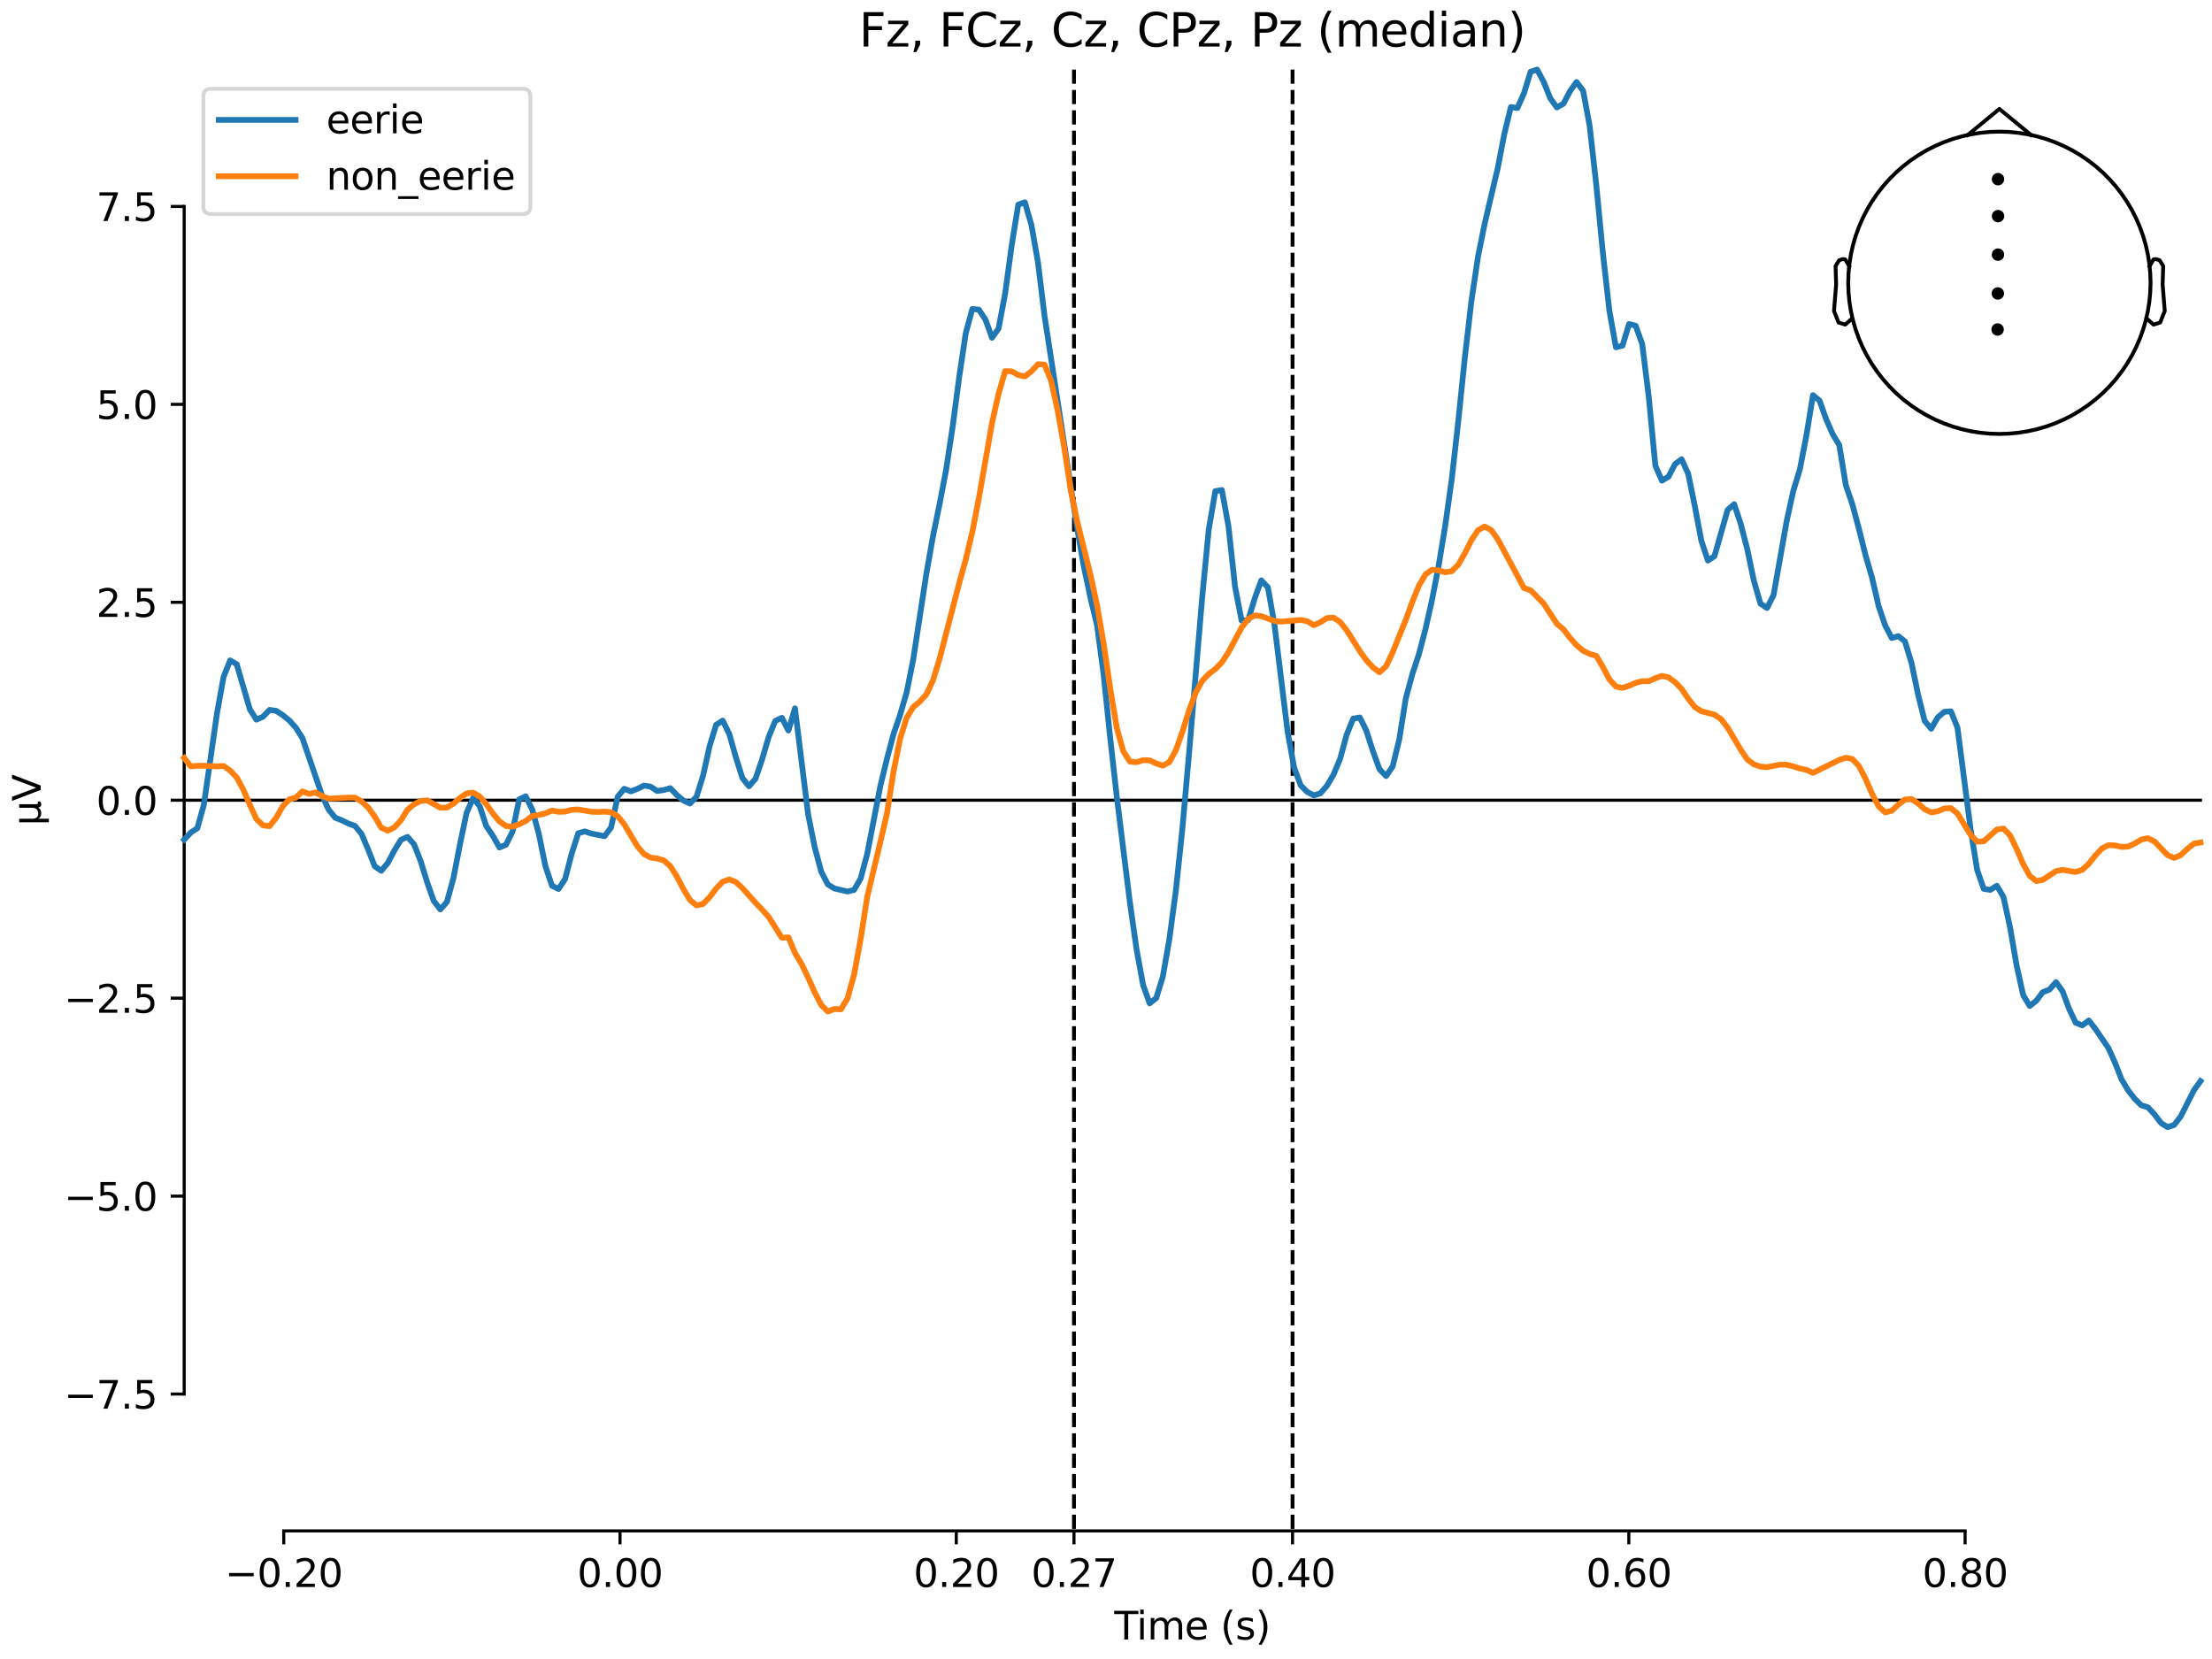 <?xml version="1.0" encoding="utf-8" standalone="no"?>
<!DOCTYPE svg PUBLIC "-//W3C//DTD SVG 1.1//EN"
  "http://www.w3.org/Graphics/SVG/1.1/DTD/svg11.dtd">
<svg xmlns:xlink="http://www.w3.org/1999/xlink" width="576pt" height="432pt" viewBox="0 0 576 432" xmlns="http://www.w3.org/2000/svg" version="1.1">
 <defs>
  <style type="text/css">*{stroke-linejoin: round; stroke-linecap: butt}</style>
 </defs>
 <g id="figure_1">
  <g id="patch_1">
   <path d="M 0 432 
L 576 432 
L 576 0 
L 0 0 
z
" style="fill: #ffffff"/>
  </g>
  <g id="axes_1">
   <g id="patch_2">
    <path d="M 47.961 398.644 
L 573 398.644 
L 573 18.118 
L 47.961 18.118 
L 47.961 398.644 
z
" style="fill: none; opacity: 0"/>
   </g>
   <g id="patch_3">
    <path d="M 47.961 363.008 
L 47.961 53.754 
" style="fill: none; stroke: #000000; stroke-width: 0.8; stroke-linejoin: miter; stroke-linecap: square"/>
   </g>
   <g id="LineCollection_1">
    <path d="M 279.662 18.118 
L 279.662 398.644 
" clip-path="url(#pea156b9241)" style="fill: none; stroke-dasharray: 3.7,1.6; stroke-dashoffset: 0; stroke: #000000"/>
    <path d="M 336.578 18.118 
L 336.578 398.644 
" clip-path="url(#pea156b9241)" style="fill: none; stroke-dasharray: 3.7,1.6; stroke-dashoffset: 0; stroke: #000000"/>
   </g>
   <g id="matplotlib.axis_1">
    <g id="xtick_1">
     <g id="line2d_1">
      <defs>
       <path id="m1db7a9374f" d="M 0 0 
L 0 3.5 
" style="stroke: #000000; stroke-width: 0.8"/>
      </defs>
      <g>
       <use xlink:href="#m1db7a9374f" x="73.888" y="398.644" style="stroke: #000000; stroke-width: 0.8"/>
      </g>
     </g>
     <g id="text_1">
      <!-- −0.20 -->
      <g transform="translate(58.566 413.242) scale(0.1 -0.1)">
       <defs>
        <path id="DejaVuSans-2212" d="M 678 2272 
L 4684 2272 
L 4684 1741 
L 678 1741 
L 678 2272 
z
" transform="scale(0.016)"/>
        <path id="DejaVuSans-30" d="M 2034 4250 
Q 1547 4250 1301 3770 
Q 1056 3291 1056 2328 
Q 1056 1369 1301 889 
Q 1547 409 2034 409 
Q 2525 409 2770 889 
Q 3016 1369 3016 2328 
Q 3016 3291 2770 3770 
Q 2525 4250 2034 4250 
z
M 2034 4750 
Q 2819 4750 3233 4129 
Q 3647 3509 3647 2328 
Q 3647 1150 3233 529 
Q 2819 -91 2034 -91 
Q 1250 -91 836 529 
Q 422 1150 422 2328 
Q 422 3509 836 4129 
Q 1250 4750 2034 4750 
z
" transform="scale(0.016)"/>
        <path id="DejaVuSans-2e" d="M 684 794 
L 1344 794 
L 1344 0 
L 684 0 
L 684 794 
z
" transform="scale(0.016)"/>
        <path id="DejaVuSans-32" d="M 1228 531 
L 3431 531 
L 3431 0 
L 469 0 
L 469 531 
Q 828 903 1448 1529 
Q 2069 2156 2228 2338 
Q 2531 2678 2651 2914 
Q 2772 3150 2772 3378 
Q 2772 3750 2511 3984 
Q 2250 4219 1831 4219 
Q 1534 4219 1204 4116 
Q 875 4013 500 3803 
L 500 4441 
Q 881 4594 1212 4672 
Q 1544 4750 1819 4750 
Q 2544 4750 2975 4387 
Q 3406 4025 3406 3419 
Q 3406 3131 3298 2873 
Q 3191 2616 2906 2266 
Q 2828 2175 2409 1742 
Q 1991 1309 1228 531 
z
" transform="scale(0.016)"/>
       </defs>
       <use xlink:href="#DejaVuSans-2212"/>
       <use xlink:href="#DejaVuSans-30" transform="translate(83.789 0)"/>
       <use xlink:href="#DejaVuSans-2e" transform="translate(147.412 0)"/>
       <use xlink:href="#DejaVuSans-32" transform="translate(179.199 0)"/>
       <use xlink:href="#DejaVuSans-30" transform="translate(242.822 0)"/>
      </g>
     </g>
    </g>
    <g id="xtick_2">
     <g id="line2d_2">
      <g>
       <use xlink:href="#m1db7a9374f" x="161.452" y="398.644" style="stroke: #000000; stroke-width: 0.8"/>
      </g>
     </g>
     <g id="text_2">
      <!-- 0.00 -->
      <g transform="translate(150.319 413.242) scale(0.1 -0.1)">
       <use xlink:href="#DejaVuSans-30"/>
       <use xlink:href="#DejaVuSans-2e" transform="translate(63.623 0)"/>
       <use xlink:href="#DejaVuSans-30" transform="translate(95.41 0)"/>
       <use xlink:href="#DejaVuSans-30" transform="translate(159.033 0)"/>
      </g>
     </g>
    </g>
    <g id="xtick_3">
     <g id="line2d_3">
      <g>
       <use xlink:href="#m1db7a9374f" x="249.015" y="398.644" style="stroke: #000000; stroke-width: 0.8"/>
      </g>
     </g>
     <g id="text_3">
      <!-- 0.20 -->
      <g transform="translate(237.882 413.242) scale(0.1 -0.1)">
       <use xlink:href="#DejaVuSans-30"/>
       <use xlink:href="#DejaVuSans-2e" transform="translate(63.623 0)"/>
       <use xlink:href="#DejaVuSans-32" transform="translate(95.41 0)"/>
       <use xlink:href="#DejaVuSans-30" transform="translate(159.033 0)"/>
      </g>
     </g>
    </g>
    <g id="xtick_4">
     <g id="line2d_4">
      <g>
       <use xlink:href="#m1db7a9374f" x="279.662" y="398.644" style="stroke: #000000; stroke-width: 0.8"/>
      </g>
     </g>
     <g id="text_4">
      <!-- 0.27 -->
      <g transform="translate(268.529 413.242) scale(0.1 -0.1)">
       <defs>
        <path id="DejaVuSans-37" d="M 525 4666 
L 3525 4666 
L 3525 4397 
L 1831 0 
L 1172 0 
L 2766 4134 
L 525 4134 
L 525 4666 
z
" transform="scale(0.016)"/>
       </defs>
       <use xlink:href="#DejaVuSans-30"/>
       <use xlink:href="#DejaVuSans-2e" transform="translate(63.623 0)"/>
       <use xlink:href="#DejaVuSans-32" transform="translate(95.41 0)"/>
       <use xlink:href="#DejaVuSans-37" transform="translate(159.033 0)"/>
      </g>
     </g>
    </g>
    <g id="xtick_5">
     <g id="line2d_5">
      <g>
       <use xlink:href="#m1db7a9374f" x="336.578" y="398.644" style="stroke: #000000; stroke-width: 0.8"/>
      </g>
     </g>
     <g id="text_5">
      <!-- 0.40 -->
      <g transform="translate(325.446 413.242) scale(0.1 -0.1)">
       <defs>
        <path id="DejaVuSans-34" d="M 2419 4116 
L 825 1625 
L 2419 1625 
L 2419 4116 
z
M 2253 4666 
L 3047 4666 
L 3047 1625 
L 3713 1625 
L 3713 1100 
L 3047 1100 
L 3047 0 
L 2419 0 
L 2419 1100 
L 313 1100 
L 313 1709 
L 2253 4666 
z
" transform="scale(0.016)"/>
       </defs>
       <use xlink:href="#DejaVuSans-30"/>
       <use xlink:href="#DejaVuSans-2e" transform="translate(63.623 0)"/>
       <use xlink:href="#DejaVuSans-34" transform="translate(95.41 0)"/>
       <use xlink:href="#DejaVuSans-30" transform="translate(159.033 0)"/>
      </g>
     </g>
    </g>
    <g id="xtick_6">
     <g id="line2d_6">
      <g>
       <use xlink:href="#m1db7a9374f" x="424.142" y="398.644" style="stroke: #000000; stroke-width: 0.8"/>
      </g>
     </g>
     <g id="text_6">
      <!-- 0.60 -->
      <g transform="translate(413.009 413.242) scale(0.1 -0.1)">
       <defs>
        <path id="DejaVuSans-36" d="M 2113 2584 
Q 1688 2584 1439 2293 
Q 1191 2003 1191 1497 
Q 1191 994 1439 701 
Q 1688 409 2113 409 
Q 2538 409 2786 701 
Q 3034 994 3034 1497 
Q 3034 2003 2786 2293 
Q 2538 2584 2113 2584 
z
M 3366 4563 
L 3366 3988 
Q 3128 4100 2886 4159 
Q 2644 4219 2406 4219 
Q 1781 4219 1451 3797 
Q 1122 3375 1075 2522 
Q 1259 2794 1537 2939 
Q 1816 3084 2150 3084 
Q 2853 3084 3261 2657 
Q 3669 2231 3669 1497 
Q 3669 778 3244 343 
Q 2819 -91 2113 -91 
Q 1303 -91 875 529 
Q 447 1150 447 2328 
Q 447 3434 972 4092 
Q 1497 4750 2381 4750 
Q 2619 4750 2861 4703 
Q 3103 4656 3366 4563 
z
" transform="scale(0.016)"/>
       </defs>
       <use xlink:href="#DejaVuSans-30"/>
       <use xlink:href="#DejaVuSans-2e" transform="translate(63.623 0)"/>
       <use xlink:href="#DejaVuSans-36" transform="translate(95.41 0)"/>
       <use xlink:href="#DejaVuSans-30" transform="translate(159.033 0)"/>
      </g>
     </g>
    </g>
    <g id="xtick_7">
     <g id="line2d_7">
      <g>
       <use xlink:href="#m1db7a9374f" x="511.705" y="398.644" style="stroke: #000000; stroke-width: 0.8"/>
      </g>
     </g>
     <g id="text_7">
      <!-- 0.80 -->
      <g transform="translate(500.573 413.242) scale(0.1 -0.1)">
       <defs>
        <path id="DejaVuSans-38" d="M 2034 2216 
Q 1584 2216 1326 1975 
Q 1069 1734 1069 1313 
Q 1069 891 1326 650 
Q 1584 409 2034 409 
Q 2484 409 2743 651 
Q 3003 894 3003 1313 
Q 3003 1734 2745 1975 
Q 2488 2216 2034 2216 
z
M 1403 2484 
Q 997 2584 770 2862 
Q 544 3141 544 3541 
Q 544 4100 942 4425 
Q 1341 4750 2034 4750 
Q 2731 4750 3128 4425 
Q 3525 4100 3525 3541 
Q 3525 3141 3298 2862 
Q 3072 2584 2669 2484 
Q 3125 2378 3379 2068 
Q 3634 1759 3634 1313 
Q 3634 634 3220 271 
Q 2806 -91 2034 -91 
Q 1263 -91 848 271 
Q 434 634 434 1313 
Q 434 1759 690 2068 
Q 947 2378 1403 2484 
z
M 1172 3481 
Q 1172 3119 1398 2916 
Q 1625 2713 2034 2713 
Q 2441 2713 2670 2916 
Q 2900 3119 2900 3481 
Q 2900 3844 2670 4047 
Q 2441 4250 2034 4250 
Q 1625 4250 1398 4047 
Q 1172 3844 1172 3481 
z
" transform="scale(0.016)"/>
       </defs>
       <use xlink:href="#DejaVuSans-30"/>
       <use xlink:href="#DejaVuSans-2e" transform="translate(63.623 0)"/>
       <use xlink:href="#DejaVuSans-38" transform="translate(95.41 0)"/>
       <use xlink:href="#DejaVuSans-30" transform="translate(159.033 0)"/>
      </g>
     </g>
    </g>
    <g id="text_8">
     <!-- Time (s) -->
     <g transform="translate(290.152 426.92) scale(0.1 -0.1)">
      <defs>
       <path id="DejaVuSans-54" d="M -19 4666 
L 3928 4666 
L 3928 4134 
L 2272 4134 
L 2272 0 
L 1638 0 
L 1638 4134 
L -19 4134 
L -19 4666 
z
" transform="scale(0.016)"/>
       <path id="DejaVuSans-69" d="M 603 3500 
L 1178 3500 
L 1178 0 
L 603 0 
L 603 3500 
z
M 603 4863 
L 1178 4863 
L 1178 4134 
L 603 4134 
L 603 4863 
z
" transform="scale(0.016)"/>
       <path id="DejaVuSans-6d" d="M 3328 2828 
Q 3544 3216 3844 3400 
Q 4144 3584 4550 3584 
Q 5097 3584 5394 3201 
Q 5691 2819 5691 2113 
L 5691 0 
L 5113 0 
L 5113 2094 
Q 5113 2597 4934 2840 
Q 4756 3084 4391 3084 
Q 3944 3084 3684 2787 
Q 3425 2491 3425 1978 
L 3425 0 
L 2847 0 
L 2847 2094 
Q 2847 2600 2669 2842 
Q 2491 3084 2119 3084 
Q 1678 3084 1418 2786 
Q 1159 2488 1159 1978 
L 1159 0 
L 581 0 
L 581 3500 
L 1159 3500 
L 1159 2956 
Q 1356 3278 1631 3431 
Q 1906 3584 2284 3584 
Q 2666 3584 2933 3390 
Q 3200 3197 3328 2828 
z
" transform="scale(0.016)"/>
       <path id="DejaVuSans-65" d="M 3597 1894 
L 3597 1613 
L 953 1613 
Q 991 1019 1311 708 
Q 1631 397 2203 397 
Q 2534 397 2845 478 
Q 3156 559 3463 722 
L 3463 178 
Q 3153 47 2828 -22 
Q 2503 -91 2169 -91 
Q 1331 -91 842 396 
Q 353 884 353 1716 
Q 353 2575 817 3079 
Q 1281 3584 2069 3584 
Q 2775 3584 3186 3129 
Q 3597 2675 3597 1894 
z
M 3022 2063 
Q 3016 2534 2758 2815 
Q 2500 3097 2075 3097 
Q 1594 3097 1305 2825 
Q 1016 2553 972 2059 
L 3022 2063 
z
" transform="scale(0.016)"/>
       <path id="DejaVuSans-20" transform="scale(0.016)"/>
       <path id="DejaVuSans-28" d="M 1984 4856 
Q 1566 4138 1362 3434 
Q 1159 2731 1159 2009 
Q 1159 1288 1364 580 
Q 1569 -128 1984 -844 
L 1484 -844 
Q 1016 -109 783 600 
Q 550 1309 550 2009 
Q 550 2706 781 3412 
Q 1013 4119 1484 4856 
L 1984 4856 
z
" transform="scale(0.016)"/>
       <path id="DejaVuSans-73" d="M 2834 3397 
L 2834 2853 
Q 2591 2978 2328 3040 
Q 2066 3103 1784 3103 
Q 1356 3103 1142 2972 
Q 928 2841 928 2578 
Q 928 2378 1081 2264 
Q 1234 2150 1697 2047 
L 1894 2003 
Q 2506 1872 2764 1633 
Q 3022 1394 3022 966 
Q 3022 478 2636 193 
Q 2250 -91 1575 -91 
Q 1294 -91 989 -36 
Q 684 19 347 128 
L 347 722 
Q 666 556 975 473 
Q 1284 391 1588 391 
Q 1994 391 2212 530 
Q 2431 669 2431 922 
Q 2431 1156 2273 1281 
Q 2116 1406 1581 1522 
L 1381 1569 
Q 847 1681 609 1914 
Q 372 2147 372 2553 
Q 372 3047 722 3315 
Q 1072 3584 1716 3584 
Q 2034 3584 2315 3537 
Q 2597 3491 2834 3397 
z
" transform="scale(0.016)"/>
       <path id="DejaVuSans-29" d="M 513 4856 
L 1013 4856 
Q 1481 4119 1714 3412 
Q 1947 2706 1947 2009 
Q 1947 1309 1714 600 
Q 1481 -109 1013 -844 
L 513 -844 
Q 928 -128 1133 580 
Q 1338 1288 1338 2009 
Q 1338 2731 1133 3434 
Q 928 4138 513 4856 
z
" transform="scale(0.016)"/>
      </defs>
      <use xlink:href="#DejaVuSans-54"/>
      <use xlink:href="#DejaVuSans-69" transform="translate(57.959 0)"/>
      <use xlink:href="#DejaVuSans-6d" transform="translate(85.742 0)"/>
      <use xlink:href="#DejaVuSans-65" transform="translate(183.154 0)"/>
      <use xlink:href="#DejaVuSans-20" transform="translate(244.678 0)"/>
      <use xlink:href="#DejaVuSans-28" transform="translate(276.465 0)"/>
      <use xlink:href="#DejaVuSans-73" transform="translate(315.479 0)"/>
      <use xlink:href="#DejaVuSans-29" transform="translate(367.578 0)"/>
     </g>
    </g>
   </g>
   <g id="matplotlib.axis_2">
    <g id="ytick_1">
     <g id="line2d_8">
      <defs>
       <path id="maf2fef8b7e" d="M 0 0 
L -3.5 0 
" style="stroke: #000000; stroke-width: 0.8"/>
      </defs>
      <g>
       <use xlink:href="#maf2fef8b7e" x="47.961" y="363.008" style="stroke: #000000; stroke-width: 0.8"/>
      </g>
     </g>
     <g id="text_9">
      <!-- −7.5 -->
      <g transform="translate(16.678 366.808) scale(0.1 -0.1)">
       <defs>
        <path id="DejaVuSans-35" d="M 691 4666 
L 3169 4666 
L 3169 4134 
L 1269 4134 
L 1269 2991 
Q 1406 3038 1543 3061 
Q 1681 3084 1819 3084 
Q 2600 3084 3056 2656 
Q 3513 2228 3513 1497 
Q 3513 744 3044 326 
Q 2575 -91 1722 -91 
Q 1428 -91 1123 -41 
Q 819 9 494 109 
L 494 744 
Q 775 591 1075 516 
Q 1375 441 1709 441 
Q 2250 441 2565 725 
Q 2881 1009 2881 1497 
Q 2881 1984 2565 2268 
Q 2250 2553 1709 2553 
Q 1456 2553 1204 2497 
Q 953 2441 691 2322 
L 691 4666 
z
" transform="scale(0.016)"/>
       </defs>
       <use xlink:href="#DejaVuSans-2212"/>
       <use xlink:href="#DejaVuSans-37" transform="translate(83.789 0)"/>
       <use xlink:href="#DejaVuSans-2e" transform="translate(147.412 0)"/>
       <use xlink:href="#DejaVuSans-35" transform="translate(179.199 0)"/>
      </g>
     </g>
    </g>
    <g id="ytick_2">
     <g id="line2d_9">
      <g>
       <use xlink:href="#maf2fef8b7e" x="47.961" y="311.466" style="stroke: #000000; stroke-width: 0.8"/>
      </g>
     </g>
     <g id="text_10">
      <!-- −5.0 -->
      <g transform="translate(16.678 315.265) scale(0.1 -0.1)">
       <use xlink:href="#DejaVuSans-2212"/>
       <use xlink:href="#DejaVuSans-35" transform="translate(83.789 0)"/>
       <use xlink:href="#DejaVuSans-2e" transform="translate(147.412 0)"/>
       <use xlink:href="#DejaVuSans-30" transform="translate(179.199 0)"/>
      </g>
     </g>
    </g>
    <g id="ytick_3">
     <g id="line2d_10">
      <g>
       <use xlink:href="#maf2fef8b7e" x="47.961" y="259.923" style="stroke: #000000; stroke-width: 0.8"/>
      </g>
     </g>
     <g id="text_11">
      <!-- −2.5 -->
      <g transform="translate(16.678 263.723) scale(0.1 -0.1)">
       <use xlink:href="#DejaVuSans-2212"/>
       <use xlink:href="#DejaVuSans-32" transform="translate(83.789 0)"/>
       <use xlink:href="#DejaVuSans-2e" transform="translate(147.412 0)"/>
       <use xlink:href="#DejaVuSans-35" transform="translate(179.199 0)"/>
      </g>
     </g>
    </g>
    <g id="ytick_4">
     <g id="line2d_11">
      <g>
       <use xlink:href="#maf2fef8b7e" x="47.961" y="208.381" style="stroke: #000000; stroke-width: 0.8"/>
      </g>
     </g>
     <g id="text_12">
      <!-- 0.0 -->
      <g transform="translate(25.058 212.18) scale(0.1 -0.1)">
       <use xlink:href="#DejaVuSans-30"/>
       <use xlink:href="#DejaVuSans-2e" transform="translate(63.623 0)"/>
       <use xlink:href="#DejaVuSans-30" transform="translate(95.41 0)"/>
      </g>
     </g>
    </g>
    <g id="ytick_5">
     <g id="line2d_12">
      <g>
       <use xlink:href="#maf2fef8b7e" x="47.961" y="156.838" style="stroke: #000000; stroke-width: 0.8"/>
      </g>
     </g>
     <g id="text_13">
      <!-- 2.5 -->
      <g transform="translate(25.058 160.638) scale(0.1 -0.1)">
       <use xlink:href="#DejaVuSans-32"/>
       <use xlink:href="#DejaVuSans-2e" transform="translate(63.623 0)"/>
       <use xlink:href="#DejaVuSans-35" transform="translate(95.41 0)"/>
      </g>
     </g>
    </g>
    <g id="ytick_6">
     <g id="line2d_13">
      <g>
       <use xlink:href="#maf2fef8b7e" x="47.961" y="105.296" style="stroke: #000000; stroke-width: 0.8"/>
      </g>
     </g>
     <g id="text_14">
      <!-- 5.0 -->
      <g transform="translate(25.058 109.095) scale(0.1 -0.1)">
       <use xlink:href="#DejaVuSans-35"/>
       <use xlink:href="#DejaVuSans-2e" transform="translate(63.623 0)"/>
       <use xlink:href="#DejaVuSans-30" transform="translate(95.41 0)"/>
      </g>
     </g>
    </g>
    <g id="ytick_7">
     <g id="line2d_14">
      <g>
       <use xlink:href="#maf2fef8b7e" x="47.961" y="53.754" style="stroke: #000000; stroke-width: 0.8"/>
      </g>
     </g>
     <g id="text_15">
      <!-- 7.5 -->
      <g transform="translate(25.058 57.553) scale(0.1 -0.1)">
       <use xlink:href="#DejaVuSans-37"/>
       <use xlink:href="#DejaVuSans-2e" transform="translate(63.623 0)"/>
       <use xlink:href="#DejaVuSans-35" transform="translate(95.41 0)"/>
      </g>
     </g>
    </g>
    <g id="text_16">
     <!-- µV -->
     <g transform="translate(10.599 214.982) rotate(-90) scale(0.1 -0.1)">
      <defs>
       <path id="DejaVuSans-b5" d="M 544 -1331 
L 544 3500 
L 1119 3500 
L 1119 1325 
Q 1119 872 1334 640 
Q 1550 409 1972 409 
Q 2434 409 2667 671 
Q 2900 934 2900 1459 
L 2900 3500 
L 3475 3500 
L 3475 806 
Q 3475 619 3529 530 
Q 3584 441 3700 441 
Q 3728 441 3778 458 
Q 3828 475 3916 513 
L 3916 50 
Q 3788 -22 3673 -56 
Q 3559 -91 3450 -91 
Q 3234 -91 3106 31 
Q 2978 153 2931 403 
Q 2775 156 2548 32 
Q 2322 -91 2016 -91 
Q 1697 -91 1473 31 
Q 1250 153 1119 397 
L 1119 -1331 
L 544 -1331 
z
" transform="scale(0.016)"/>
       <path id="DejaVuSans-56" d="M 1831 0 
L 50 4666 
L 709 4666 
L 2188 738 
L 3669 4666 
L 4325 4666 
L 2547 0 
L 1831 0 
z
" transform="scale(0.016)"/>
      </defs>
      <use xlink:href="#DejaVuSans-b5"/>
      <use xlink:href="#DejaVuSans-56" transform="translate(63.623 0)"/>
     </g>
    </g>
   </g>
   <g id="patch_4">
    <path d="M 73.888 398.644 
L 511.705 398.644 
" style="fill: none; stroke: #000000; stroke-width: 0.8; stroke-linejoin: miter; stroke-linecap: square"/>
   </g>
   <g id="patch_5">
    <path d="M 47.961 208.381 
L 573 208.381 
" style="fill: none; stroke: #000000; stroke-width: 0.8; stroke-linejoin: miter; stroke-linecap: square"/>
   </g>
   <g id="text_17">
    <!-- Fz, FCz, Cz, CPz, Pz (median) -->
    <g transform="translate(223.693 12.118) scale(0.12 -0.12)">
     <defs>
      <path id="DejaVuSans-46" d="M 628 4666 
L 3309 4666 
L 3309 4134 
L 1259 4134 
L 1259 2759 
L 3109 2759 
L 3109 2228 
L 1259 2228 
L 1259 0 
L 628 0 
L 628 4666 
z
" transform="scale(0.016)"/>
      <path id="DejaVuSans-7a" d="M 353 3500 
L 3084 3500 
L 3084 2975 
L 922 459 
L 3084 459 
L 3084 0 
L 275 0 
L 275 525 
L 2438 3041 
L 353 3041 
L 353 3500 
z
" transform="scale(0.016)"/>
      <path id="DejaVuSans-2c" d="M 750 794 
L 1409 794 
L 1409 256 
L 897 -744 
L 494 -744 
L 750 256 
L 750 794 
z
" transform="scale(0.016)"/>
      <path id="DejaVuSans-43" d="M 4122 4306 
L 4122 3641 
Q 3803 3938 3442 4084 
Q 3081 4231 2675 4231 
Q 1875 4231 1450 3742 
Q 1025 3253 1025 2328 
Q 1025 1406 1450 917 
Q 1875 428 2675 428 
Q 3081 428 3442 575 
Q 3803 722 4122 1019 
L 4122 359 
Q 3791 134 3420 21 
Q 3050 -91 2638 -91 
Q 1578 -91 968 557 
Q 359 1206 359 2328 
Q 359 3453 968 4101 
Q 1578 4750 2638 4750 
Q 3056 4750 3426 4639 
Q 3797 4528 4122 4306 
z
" transform="scale(0.016)"/>
      <path id="DejaVuSans-50" d="M 1259 4147 
L 1259 2394 
L 2053 2394 
Q 2494 2394 2734 2622 
Q 2975 2850 2975 3272 
Q 2975 3691 2734 3919 
Q 2494 4147 2053 4147 
L 1259 4147 
z
M 628 4666 
L 2053 4666 
Q 2838 4666 3239 4311 
Q 3641 3956 3641 3272 
Q 3641 2581 3239 2228 
Q 2838 1875 2053 1875 
L 1259 1875 
L 1259 0 
L 628 0 
L 628 4666 
z
" transform="scale(0.016)"/>
      <path id="DejaVuSans-64" d="M 2906 2969 
L 2906 4863 
L 3481 4863 
L 3481 0 
L 2906 0 
L 2906 525 
Q 2725 213 2448 61 
Q 2172 -91 1784 -91 
Q 1150 -91 751 415 
Q 353 922 353 1747 
Q 353 2572 751 3078 
Q 1150 3584 1784 3584 
Q 2172 3584 2448 3432 
Q 2725 3281 2906 2969 
z
M 947 1747 
Q 947 1113 1208 752 
Q 1469 391 1925 391 
Q 2381 391 2643 752 
Q 2906 1113 2906 1747 
Q 2906 2381 2643 2742 
Q 2381 3103 1925 3103 
Q 1469 3103 1208 2742 
Q 947 2381 947 1747 
z
" transform="scale(0.016)"/>
      <path id="DejaVuSans-61" d="M 2194 1759 
Q 1497 1759 1228 1600 
Q 959 1441 959 1056 
Q 959 750 1161 570 
Q 1363 391 1709 391 
Q 2188 391 2477 730 
Q 2766 1069 2766 1631 
L 2766 1759 
L 2194 1759 
z
M 3341 1997 
L 3341 0 
L 2766 0 
L 2766 531 
Q 2569 213 2275 61 
Q 1981 -91 1556 -91 
Q 1019 -91 701 211 
Q 384 513 384 1019 
Q 384 1609 779 1909 
Q 1175 2209 1959 2209 
L 2766 2209 
L 2766 2266 
Q 2766 2663 2505 2880 
Q 2244 3097 1772 3097 
Q 1472 3097 1187 3025 
Q 903 2953 641 2809 
L 641 3341 
Q 956 3463 1253 3523 
Q 1550 3584 1831 3584 
Q 2591 3584 2966 3190 
Q 3341 2797 3341 1997 
z
" transform="scale(0.016)"/>
      <path id="DejaVuSans-6e" d="M 3513 2113 
L 3513 0 
L 2938 0 
L 2938 2094 
Q 2938 2591 2744 2837 
Q 2550 3084 2163 3084 
Q 1697 3084 1428 2787 
Q 1159 2491 1159 1978 
L 1159 0 
L 581 0 
L 581 3500 
L 1159 3500 
L 1159 2956 
Q 1366 3272 1645 3428 
Q 1925 3584 2291 3584 
Q 2894 3584 3203 3211 
Q 3513 2838 3513 2113 
z
" transform="scale(0.016)"/>
     </defs>
     <use xlink:href="#DejaVuSans-46"/>
     <use xlink:href="#DejaVuSans-7a" transform="translate(57.52 0)"/>
     <use xlink:href="#DejaVuSans-2c" transform="translate(110.01 0)"/>
     <use xlink:href="#DejaVuSans-20" transform="translate(141.797 0)"/>
     <use xlink:href="#DejaVuSans-46" transform="translate(173.584 0)"/>
     <use xlink:href="#DejaVuSans-43" transform="translate(231.104 0)"/>
     <use xlink:href="#DejaVuSans-7a" transform="translate(300.928 0)"/>
     <use xlink:href="#DejaVuSans-2c" transform="translate(353.418 0)"/>
     <use xlink:href="#DejaVuSans-20" transform="translate(385.205 0)"/>
     <use xlink:href="#DejaVuSans-43" transform="translate(416.992 0)"/>
     <use xlink:href="#DejaVuSans-7a" transform="translate(486.816 0)"/>
     <use xlink:href="#DejaVuSans-2c" transform="translate(539.307 0)"/>
     <use xlink:href="#DejaVuSans-20" transform="translate(571.094 0)"/>
     <use xlink:href="#DejaVuSans-43" transform="translate(602.881 0)"/>
     <use xlink:href="#DejaVuSans-50" transform="translate(672.705 0)"/>
     <use xlink:href="#DejaVuSans-7a" transform="translate(733.008 0)"/>
     <use xlink:href="#DejaVuSans-2c" transform="translate(785.498 0)"/>
     <use xlink:href="#DejaVuSans-20" transform="translate(817.285 0)"/>
     <use xlink:href="#DejaVuSans-50" transform="translate(849.072 0)"/>
     <use xlink:href="#DejaVuSans-7a" transform="translate(909.375 0)"/>
     <use xlink:href="#DejaVuSans-20" transform="translate(961.865 0)"/>
     <use xlink:href="#DejaVuSans-28" transform="translate(993.652 0)"/>
     <use xlink:href="#DejaVuSans-6d" transform="translate(1032.666 0)"/>
     <use xlink:href="#DejaVuSans-65" transform="translate(1130.078 0)"/>
     <use xlink:href="#DejaVuSans-64" transform="translate(1191.602 0)"/>
     <use xlink:href="#DejaVuSans-69" transform="translate(1255.078 0)"/>
     <use xlink:href="#DejaVuSans-61" transform="translate(1282.861 0)"/>
     <use xlink:href="#DejaVuSans-6e" transform="translate(1344.141 0)"/>
     <use xlink:href="#DejaVuSans-29" transform="translate(1407.52 0)"/>
    </g>
   </g>
   <g id="legend_1">
    <g id="patch_6">
     <path d="M 54.961 55.753 
L 136.103 55.753 
Q 138.103 55.753 138.103 53.753 
L 138.103 25.118 
Q 138.103 23.118 136.103 23.118 
L 54.961 23.118 
Q 52.961 23.118 52.961 25.118 
L 52.961 53.753 
Q 52.961 55.753 54.961 55.753 
z
" style="fill: #ffffff; opacity: 0.8; stroke: #cccccc; stroke-linejoin: miter"/>
    </g>
    <g id="line2d_15">
     <path d="M 56.961 31.217 
L 66.961 31.217 
L 76.961 31.217 
" style="fill: none; stroke: #1f77b4; stroke-width: 1.5; stroke-linecap: square"/>
    </g>
    <g id="text_18">
     <!-- eerie -->
     <g transform="translate(84.961 34.717) scale(0.1 -0.1)">
      <defs>
       <path id="DejaVuSans-72" d="M 2631 2963 
Q 2534 3019 2420 3045 
Q 2306 3072 2169 3072 
Q 1681 3072 1420 2755 
Q 1159 2438 1159 1844 
L 1159 0 
L 581 0 
L 581 3500 
L 1159 3500 
L 1159 2956 
Q 1341 3275 1631 3429 
Q 1922 3584 2338 3584 
Q 2397 3584 2469 3576 
Q 2541 3569 2628 3553 
L 2631 2963 
z
" transform="scale(0.016)"/>
      </defs>
      <use xlink:href="#DejaVuSans-65"/>
      <use xlink:href="#DejaVuSans-65" transform="translate(61.523 0)"/>
      <use xlink:href="#DejaVuSans-72" transform="translate(123.047 0)"/>
      <use xlink:href="#DejaVuSans-69" transform="translate(164.16 0)"/>
      <use xlink:href="#DejaVuSans-65" transform="translate(191.943 0)"/>
     </g>
    </g>
    <g id="line2d_16">
     <path d="M 56.961 45.895 
L 66.961 45.895 
L 76.961 45.895 
" style="fill: none; stroke: #ff7f0e; stroke-width: 1.5; stroke-linecap: square"/>
    </g>
    <g id="text_19">
     <!-- non_eerie -->
     <g transform="translate(84.961 49.395) scale(0.1 -0.1)">
      <defs>
       <path id="DejaVuSans-6f" d="M 1959 3097 
Q 1497 3097 1228 2736 
Q 959 2375 959 1747 
Q 959 1119 1226 758 
Q 1494 397 1959 397 
Q 2419 397 2687 759 
Q 2956 1122 2956 1747 
Q 2956 2369 2687 2733 
Q 2419 3097 1959 3097 
z
M 1959 3584 
Q 2709 3584 3137 3096 
Q 3566 2609 3566 1747 
Q 3566 888 3137 398 
Q 2709 -91 1959 -91 
Q 1206 -91 779 398 
Q 353 888 353 1747 
Q 353 2609 779 3096 
Q 1206 3584 1959 3584 
z
" transform="scale(0.016)"/>
       <path id="DejaVuSans-5f" d="M 3263 -1063 
L 3263 -1509 
L -63 -1509 
L -63 -1063 
L 3263 -1063 
z
" transform="scale(0.016)"/>
      </defs>
      <use xlink:href="#DejaVuSans-6e"/>
      <use xlink:href="#DejaVuSans-6f" transform="translate(63.379 0)"/>
      <use xlink:href="#DejaVuSans-6e" transform="translate(124.561 0)"/>
      <use xlink:href="#DejaVuSans-5f" transform="translate(187.939 0)"/>
      <use xlink:href="#DejaVuSans-65" transform="translate(237.939 0)"/>
      <use xlink:href="#DejaVuSans-65" transform="translate(299.463 0)"/>
      <use xlink:href="#DejaVuSans-72" transform="translate(360.986 0)"/>
      <use xlink:href="#DejaVuSans-69" transform="translate(402.1 0)"/>
      <use xlink:href="#DejaVuSans-65" transform="translate(429.883 0)"/>
     </g>
    </g>
   </g>
   <g id="line2d_17">
    <path d="M 47.961 218.646 
L 49.671 216.798 
L 51.382 215.676 
L 53.092 209.518 
L 56.512 185.705 
L 58.223 176.247 
L 59.933 171.966 
L 61.643 172.959 
L 65.063 184.703 
L 66.774 187.396 
L 68.484 186.636 
L 70.194 184.853 
L 71.904 185.09 
L 73.615 186.211 
L 75.325 187.586 
L 77.035 189.493 
L 78.745 192.189 
L 83.876 207.179 
L 85.586 210.833 
L 87.296 212.923 
L 89.007 213.601 
L 90.717 214.45 
L 92.427 215.058 
L 94.137 217.142 
L 95.847 221.16 
L 97.558 225.557 
L 99.268 226.749 
L 100.978 224.725 
L 102.688 221.473 
L 104.399 218.692 
L 106.109 217.921 
L 107.819 219.864 
L 109.529 224.217 
L 111.239 229.741 
L 112.95 234.602 
L 114.66 236.813 
L 116.37 234.87 
L 118.08 228.625 
L 119.791 219.779 
L 121.501 211.656 
L 123.211 207.784 
L 124.921 209.956 
L 126.631 215.128 
L 128.342 217.64 
L 130.052 220.686 
L 131.762 219.965 
L 133.472 216.508 
L 135.183 208.16 
L 136.893 207.351 
L 138.603 210.831 
L 140.313 217.168 
L 142.023 225.537 
L 143.734 230.632 
L 145.444 231.494 
L 147.154 228.894 
L 148.864 222.289 
L 150.575 216.966 
L 152.285 216.496 
L 153.995 217.06 
L 157.415 217.74 
L 159.126 215.476 
L 160.836 207.473 
L 162.546 205.402 
L 164.256 206.075 
L 165.967 205.424 
L 167.677 204.572 
L 169.387 204.824 
L 171.097 205.965 
L 172.807 205.735 
L 174.518 205.235 
L 176.228 207.011 
L 177.938 208.436 
L 179.648 209.236 
L 181.359 207.493 
L 183.069 202.029 
L 184.779 194.292 
L 186.489 188.737 
L 188.199 187.645 
L 189.91 191.153 
L 191.62 197.194 
L 193.33 202.611 
L 195.04 204.749 
L 196.751 202.761 
L 198.461 197.702 
L 200.171 191.885 
L 201.881 187.717 
L 203.592 186.918 
L 205.302 190.233 
L 207.012 184.445 
L 210.432 212.053 
L 212.143 220.59 
L 213.853 226.982 
L 215.563 230.29 
L 217.273 231.357 
L 220.694 232.146 
L 222.404 231.737 
L 224.114 228.741 
L 225.824 222.331 
L 229.245 204.652 
L 230.955 197.63 
L 232.665 191.152 
L 234.376 186.185 
L 236.086 180.307 
L 237.796 171.759 
L 241.216 149.441 
L 242.927 139.764 
L 244.637 131.412 
L 246.347 122.451 
L 248.057 111.181 
L 249.768 98.238 
L 251.478 86.782 
L 253.188 80.461 
L 254.898 80.622 
L 256.608 83.218 
L 258.319 87.957 
L 260.029 85.532 
L 261.739 76.439 
L 263.449 63.845 
L 265.16 53.282 
L 266.87 52.669 
L 268.58 58.58 
L 270.29 68.348 
L 272 82.318 
L 280.552 137.941 
L 282.262 147.675 
L 283.972 155.746 
L 285.682 162.898 
L 287.392 175.745 
L 289.103 192.253 
L 290.813 207.507 
L 294.233 235.05 
L 295.944 247.136 
L 297.654 256.471 
L 299.364 261.268 
L 301.074 259.905 
L 302.784 254.373 
L 304.495 244.594 
L 306.205 231.836 
L 307.915 215.482 
L 309.625 196.193 
L 313.046 155.586 
L 314.756 137.882 
L 316.466 127.896 
L 318.176 127.597 
L 319.887 137.004 
L 321.597 152.722 
L 323.307 161.591 
L 325.017 161.496 
L 326.728 155.819 
L 328.438 151.121 
L 330.148 152.938 
L 331.858 162.559 
L 335.279 190.469 
L 336.989 199.89 
L 338.699 204.509 
L 340.409 206.223 
L 342.12 207.12 
L 343.83 206.579 
L 345.54 204.601 
L 347.25 201.706 
L 348.96 197.62 
L 350.671 191.299 
L 352.381 187.119 
L 354.091 186.827 
L 355.801 190.276 
L 357.512 195.629 
L 359.222 200.316 
L 360.932 202.083 
L 362.642 199.595 
L 364.353 192.6 
L 366.063 181.866 
L 367.773 175.543 
L 369.483 170.333 
L 371.193 163.816 
L 372.904 156.185 
L 374.614 147.368 
L 376.324 136.949 
L 378.034 124.772 
L 379.745 109.593 
L 381.455 92.972 
L 383.165 78.298 
L 384.875 66.834 
L 386.585 58.339 
L 390.006 43.807 
L 391.716 34.928 
L 393.426 27.874 
L 395.137 28.133 
L 396.847 24.267 
L 398.557 18.703 
L 400.267 18.118 
L 401.977 21.332 
L 403.688 25.597 
L 405.398 27.968 
L 407.108 27.014 
L 408.818 23.751 
L 410.529 21.355 
L 412.239 23.633 
L 413.949 32.801 
L 415.659 48.072 
L 417.369 65.708 
L 419.08 80.918 
L 420.79 90.432 
L 422.5 90.013 
L 424.21 84.374 
L 425.921 84.817 
L 427.631 89.601 
L 429.341 103.418 
L 431.051 121.263 
L 432.761 125.159 
L 434.472 124.132 
L 436.182 120.845 
L 437.892 119.592 
L 439.602 123.373 
L 441.313 131.711 
L 443.023 140.793 
L 444.733 145.974 
L 446.443 144.83 
L 449.864 132.795 
L 451.574 131.28 
L 453.284 136.432 
L 454.994 143.038 
L 456.705 151.242 
L 458.415 157.175 
L 460.125 158.33 
L 461.835 154.96 
L 465.256 135.649 
L 466.966 127.853 
L 468.676 122.264 
L 470.386 113.393 
L 472.097 102.889 
L 473.807 104.333 
L 475.517 109.137 
L 477.227 113.05 
L 478.937 115.87 
L 480.648 126.325 
L 482.358 131.334 
L 484.068 137.73 
L 485.778 144.572 
L 487.489 150.483 
L 489.199 157.872 
L 490.909 162.885 
L 492.619 166.145 
L 494.329 165.641 
L 496.04 167.024 
L 497.75 172.62 
L 499.46 180.843 
L 501.17 187.712 
L 502.881 189.769 
L 504.591 186.797 
L 506.301 185.352 
L 508.011 185.234 
L 509.721 189.461 
L 513.142 215.941 
L 514.852 226.553 
L 516.562 231.456 
L 518.273 231.724 
L 519.983 230.645 
L 521.693 233.548 
L 523.403 241.422 
L 525.114 251.371 
L 526.824 259.108 
L 528.534 261.958 
L 530.244 260.601 
L 531.954 258.349 
L 533.665 257.701 
L 535.375 255.734 
L 537.085 258.125 
L 538.795 262.703 
L 540.506 266.325 
L 542.216 267.01 
L 543.926 265.726 
L 545.636 267.922 
L 549.057 272.958 
L 550.767 276.775 
L 552.477 281.121 
L 554.187 283.958 
L 555.898 286.143 
L 557.608 287.829 
L 559.318 288.337 
L 561.028 290.177 
L 562.738 292.452 
L 564.449 293.507 
L 566.159 292.92 
L 567.869 290.689 
L 571.29 283.898 
L 573 281.522 
L 573 281.522 
" style="fill: none; stroke: #1f77b4; stroke-width: 1.5; stroke-linecap: square"/>
   </g>
   <g id="line2d_18">
    <path d="M 47.961 197.38 
L 49.671 199.558 
L 51.382 199.409 
L 53.092 199.4 
L 56.512 199.562 
L 58.223 199.454 
L 59.933 200.652 
L 61.643 202.451 
L 63.353 205.603 
L 65.063 209.606 
L 66.774 213.279 
L 68.484 214.923 
L 70.194 215.124 
L 71.904 212.956 
L 73.615 209.968 
L 75.325 208.144 
L 77.035 207.708 
L 78.745 206.072 
L 80.455 206.717 
L 82.166 206.369 
L 83.876 207.268 
L 85.586 207.974 
L 90.717 207.692 
L 92.427 207.699 
L 94.137 208.7 
L 95.847 210.252 
L 97.558 212.618 
L 99.268 215.517 
L 100.978 216.3 
L 102.688 215.459 
L 104.399 213.595 
L 106.109 210.848 
L 107.819 209.445 
L 109.529 208.577 
L 111.239 208.413 
L 114.66 210.325 
L 116.37 210.286 
L 118.08 209.263 
L 119.791 207.776 
L 121.501 206.602 
L 123.211 206.397 
L 124.921 207.414 
L 126.631 209.423 
L 128.342 211.819 
L 130.052 213.889 
L 131.762 215.09 
L 133.472 215.256 
L 135.183 214.65 
L 136.893 213.78 
L 138.603 212.494 
L 140.313 212.209 
L 142.023 211.795 
L 143.734 211.058 
L 145.444 211.39 
L 147.154 211.333 
L 148.864 210.867 
L 150.575 210.793 
L 153.995 211.366 
L 155.705 211.439 
L 157.415 211.338 
L 159.126 211.513 
L 160.836 212.527 
L 162.546 214.635 
L 165.967 220.356 
L 167.677 222.382 
L 169.387 223.301 
L 171.097 223.549 
L 172.807 224.021 
L 174.518 225.511 
L 176.228 228.195 
L 177.938 231.485 
L 179.648 234.327 
L 181.359 235.757 
L 183.069 235.398 
L 184.779 233.627 
L 186.489 231.356 
L 188.199 229.592 
L 189.91 228.996 
L 191.62 229.675 
L 193.33 231.267 
L 196.751 235.102 
L 198.461 236.86 
L 200.171 238.797 
L 203.592 244.192 
L 205.302 244.087 
L 207.012 248.15 
L 208.722 250.998 
L 210.432 254.553 
L 212.143 258.397 
L 213.853 261.687 
L 215.563 263.387 
L 217.273 262.735 
L 218.984 262.825 
L 220.694 259.954 
L 222.404 253.771 
L 224.114 244.493 
L 225.824 233.536 
L 229.245 219.241 
L 230.955 211.866 
L 232.665 200.943 
L 234.376 192.413 
L 236.086 186.928 
L 237.796 184.138 
L 239.506 182.694 
L 241.216 180.825 
L 242.927 177.223 
L 244.637 171.65 
L 249.768 151.855 
L 251.478 145.678 
L 253.188 138.533 
L 254.898 129.708 
L 258.319 110.154 
L 260.029 102.549 
L 261.739 96.647 
L 263.449 96.701 
L 265.16 97.656 
L 266.87 98.002 
L 268.58 96.692 
L 270.29 94.836 
L 272 94.94 
L 273.711 99.2 
L 275.421 106.981 
L 277.131 116.536 
L 278.841 127.78 
L 280.552 136.02 
L 283.972 149.742 
L 285.682 157.684 
L 287.392 167.646 
L 289.103 179.32 
L 290.813 189.564 
L 292.523 195.683 
L 294.233 198.327 
L 295.944 198.495 
L 297.654 197.939 
L 299.364 197.995 
L 301.074 198.799 
L 302.784 199.377 
L 304.495 198.446 
L 306.205 195.338 
L 307.915 190.458 
L 309.625 185.038 
L 311.336 180.408 
L 313.046 177.293 
L 314.756 175.509 
L 316.466 174.212 
L 318.176 172.472 
L 319.887 169.842 
L 323.307 163.419 
L 325.017 161.185 
L 326.728 160.255 
L 328.438 160.437 
L 331.858 161.709 
L 333.568 161.866 
L 338.699 161.438 
L 340.409 161.772 
L 342.12 162.8 
L 343.83 162.034 
L 345.54 160.937 
L 347.25 160.841 
L 348.96 161.961 
L 350.671 164.111 
L 354.091 169.541 
L 355.801 171.92 
L 357.512 173.787 
L 359.222 175.068 
L 360.932 173.494 
L 362.642 169.87 
L 366.063 161.401 
L 367.773 156.714 
L 369.483 152.476 
L 371.193 149.562 
L 372.904 148.367 
L 374.614 148.523 
L 376.324 149.024 
L 378.034 148.742 
L 379.745 147.02 
L 381.455 144.027 
L 383.165 140.658 
L 384.875 138.068 
L 386.585 137.114 
L 388.296 138.022 
L 390.006 140.404 
L 396.847 153.132 
L 398.557 153.693 
L 401.977 157.179 
L 405.398 162.419 
L 407.108 163.863 
L 408.818 166.078 
L 410.529 168.031 
L 412.239 169.442 
L 413.949 170.29 
L 415.659 170.759 
L 417.369 173.645 
L 419.08 176.926 
L 420.79 178.769 
L 422.5 179.128 
L 424.21 178.566 
L 425.921 177.817 
L 427.631 177.38 
L 429.341 177.386 
L 431.051 176.599 
L 432.761 176.001 
L 434.472 176.385 
L 436.182 177.642 
L 437.892 179.402 
L 439.602 181.944 
L 441.313 184.097 
L 443.023 185.198 
L 446.443 186.093 
L 448.153 187.272 
L 449.864 189.465 
L 453.284 195.227 
L 454.994 197.772 
L 456.705 199.025 
L 458.415 199.62 
L 460.125 199.761 
L 463.545 199.101 
L 465.256 199.145 
L 466.966 199.564 
L 468.676 200.105 
L 470.386 200.472 
L 472.097 201.252 
L 478.937 197.879 
L 480.648 197.297 
L 482.358 197.661 
L 484.068 199.495 
L 485.778 202.774 
L 487.489 206.707 
L 489.199 209.996 
L 490.909 211.539 
L 492.619 211.107 
L 494.329 209.531 
L 496.04 208.184 
L 497.75 208.072 
L 499.46 209.214 
L 501.17 210.719 
L 502.881 211.527 
L 504.591 211.261 
L 506.301 210.519 
L 508.011 210.44 
L 509.721 211.835 
L 513.142 217.423 
L 514.852 219.169 
L 516.562 219.081 
L 519.983 216.003 
L 521.693 215.745 
L 523.403 217.535 
L 525.114 221.016 
L 526.824 224.986 
L 528.534 228.072 
L 530.244 229.429 
L 531.954 229.105 
L 535.375 226.837 
L 537.085 226.517 
L 540.506 227.071 
L 542.216 226.508 
L 543.926 224.907 
L 545.636 222.758 
L 547.346 220.93 
L 549.057 220.071 
L 550.767 220.16 
L 552.477 220.537 
L 554.187 220.444 
L 555.898 219.636 
L 557.608 218.615 
L 559.318 218.26 
L 561.028 219.121 
L 564.449 222.699 
L 566.159 223.397 
L 567.869 222.663 
L 569.579 221.054 
L 571.29 219.666 
L 573 219.384 
L 573 219.384 
" style="fill: none; stroke: #ff7f0e; stroke-width: 1.5; stroke-linecap: square"/>
   </g>
  </g>
  <g id="axes_2">
   <g id="PathCollection_1">
    <defs>
     <path id="C0_0_cf4697bfb2" d="M 0 1.118 
C 0.297 1.118 0.581 1 0.791 0.791 
C 1 0.581 1.118 0.297 1.118 -0 
C 1.118 -0.297 1 -0.581 0.791 -0.791 
C 0.581 -1 0.297 -1.118 0 -1.118 
C -0.297 -1.118 -0.581 -1 -0.791 -0.791 
C -1 -0.581 -1.118 -0.297 -1.118 0 
C -1.118 0.297 -1 0.581 -0.791 0.791 
C -0.581 1 -0.297 1.118 0 1.118 
z
"/>
    </defs>
    <g clip-path="url(#p7e24ac400c)">
     <use xlink:href="#C0_0_cf4697bfb2" x="520.278" y="46.652" style="stroke: #000000"/>
    </g>
    <g clip-path="url(#p7e24ac400c)">
     <use xlink:href="#C0_0_cf4697bfb2" x="520.286" y="56.279" style="stroke: #000000"/>
    </g>
    <g clip-path="url(#p7e24ac400c)">
     <use xlink:href="#C0_0_cf4697bfb2" x="520.231" y="76.413" style="stroke: #000000"/>
    </g>
    <g clip-path="url(#p7e24ac400c)">
     <use xlink:href="#C0_0_cf4697bfb2" x="520.173" y="85.799" style="stroke: #000000"/>
    </g>
    <g clip-path="url(#p7e24ac400c)">
     <use xlink:href="#C0_0_cf4697bfb2" x="520.269" y="66.305" style="stroke: #000000"/>
    </g>
   </g>
   <g id="matplotlib.axis_3"/>
   <g id="matplotlib.axis_4"/>
   <g id="line2d_19">
    <path d="M 559.994 73.636 
L 559.916 71.165 
L 559.683 68.703 
L 559.297 66.261 
L 558.757 63.847 
L 558.067 61.473 
L 557.23 59.146 
L 556.248 56.877 
L 555.125 54.674 
L 553.866 52.546 
L 552.477 50.5 
L 550.961 48.547 
L 549.326 46.692 
L 547.577 44.943 
L 545.723 43.308 
L 543.769 41.793 
L 541.724 40.403 
L 539.595 39.144 
L 537.392 38.022 
L 535.123 37.04 
L 532.796 36.202 
L 530.422 35.512 
L 528.009 34.973 
L 525.566 34.586 
L 523.105 34.353 
L 520.633 34.275 
L 518.162 34.353 
L 515.7 34.586 
L 513.258 34.973 
L 510.845 35.512 
L 508.47 36.202 
L 506.144 37.04 
L 503.874 38.022 
L 501.671 39.144 
L 499.543 40.403 
L 497.498 41.793 
L 495.544 43.308 
L 493.689 44.943 
L 491.941 46.692 
L 490.305 48.547 
L 488.79 50.5 
L 487.4 52.546 
L 486.141 54.674 
L 485.019 56.877 
L 484.037 59.146 
L 483.199 61.473 
L 482.509 63.847 
L 481.97 66.261 
L 481.583 68.703 
L 481.35 71.165 
L 481.273 73.636 
L 481.35 76.108 
L 481.583 78.569 
L 481.97 81.011 
L 482.509 83.425 
L 483.199 85.799 
L 484.037 88.126 
L 485.019 90.395 
L 486.141 92.598 
L 487.4 94.726 
L 488.79 96.772 
L 490.305 98.725 
L 491.941 100.58 
L 493.689 102.329 
L 495.544 103.964 
L 497.498 105.479 
L 499.543 106.869 
L 501.671 108.128 
L 503.874 109.251 
L 506.144 110.233 
L 508.47 111.07 
L 510.845 111.76 
L 513.258 112.299 
L 515.7 112.686 
L 518.162 112.919 
L 520.633 112.997 
L 523.105 112.919 
L 525.566 112.686 
L 528.009 112.299 
L 530.422 111.76 
L 532.796 111.07 
L 535.123 110.233 
L 537.392 109.251 
L 539.595 108.128 
L 541.724 106.869 
L 543.769 105.479 
L 545.723 103.964 
L 547.577 102.329 
L 549.326 100.58 
L 550.961 98.725 
L 552.477 96.772 
L 553.866 94.726 
L 555.125 92.598 
L 556.248 90.395 
L 557.23 88.126 
L 558.067 85.799 
L 558.757 83.425 
L 559.297 81.011 
L 559.683 78.569 
L 559.916 76.108 
L 559.994 73.636 
" style="fill: none; stroke: #000000; stroke-linecap: square"/>
   </g>
   <g id="line2d_20">
    <path d="M 512.39 35.148 
L 520.633 28.371 
L 528.877 35.148 
" style="fill: none; stroke: #000000; stroke-linecap: square"/>
   </g>
   <g id="line2d_21">
    <path d="M 481.509 69.267 
L 480.485 67.535 
L 479.856 67.472 
L 478.919 67.763 
L 477.974 69.267 
L 478.124 74.069 
L 477.573 80.973 
L 478.754 83.972 
L 480.485 84.531 
L 482.139 83.075 
" style="fill: none; stroke: #000000; stroke-linecap: square"/>
   </g>
   <g id="line2d_22">
    <path d="M 559.758 69.267 
L 560.781 67.535 
L 561.411 67.472 
L 562.348 67.763 
L 563.292 69.267 
L 563.143 74.069 
L 563.694 80.973 
L 562.513 83.972 
L 560.781 84.531 
L 559.128 83.075 
" style="fill: none; stroke: #000000; stroke-linecap: square"/>
   </g>
  </g>
 </g>
 <defs>
  <clipPath id="pea156b9241">
   <rect x="47.961" y="18.118" width="525.039" height="380.525"/>
  </clipPath>
  <clipPath id="p7e24ac400c">
   <rect x="473.267" y="24.14" width="94.733" height="93.088"/>
  </clipPath>
 </defs>
</svg>
